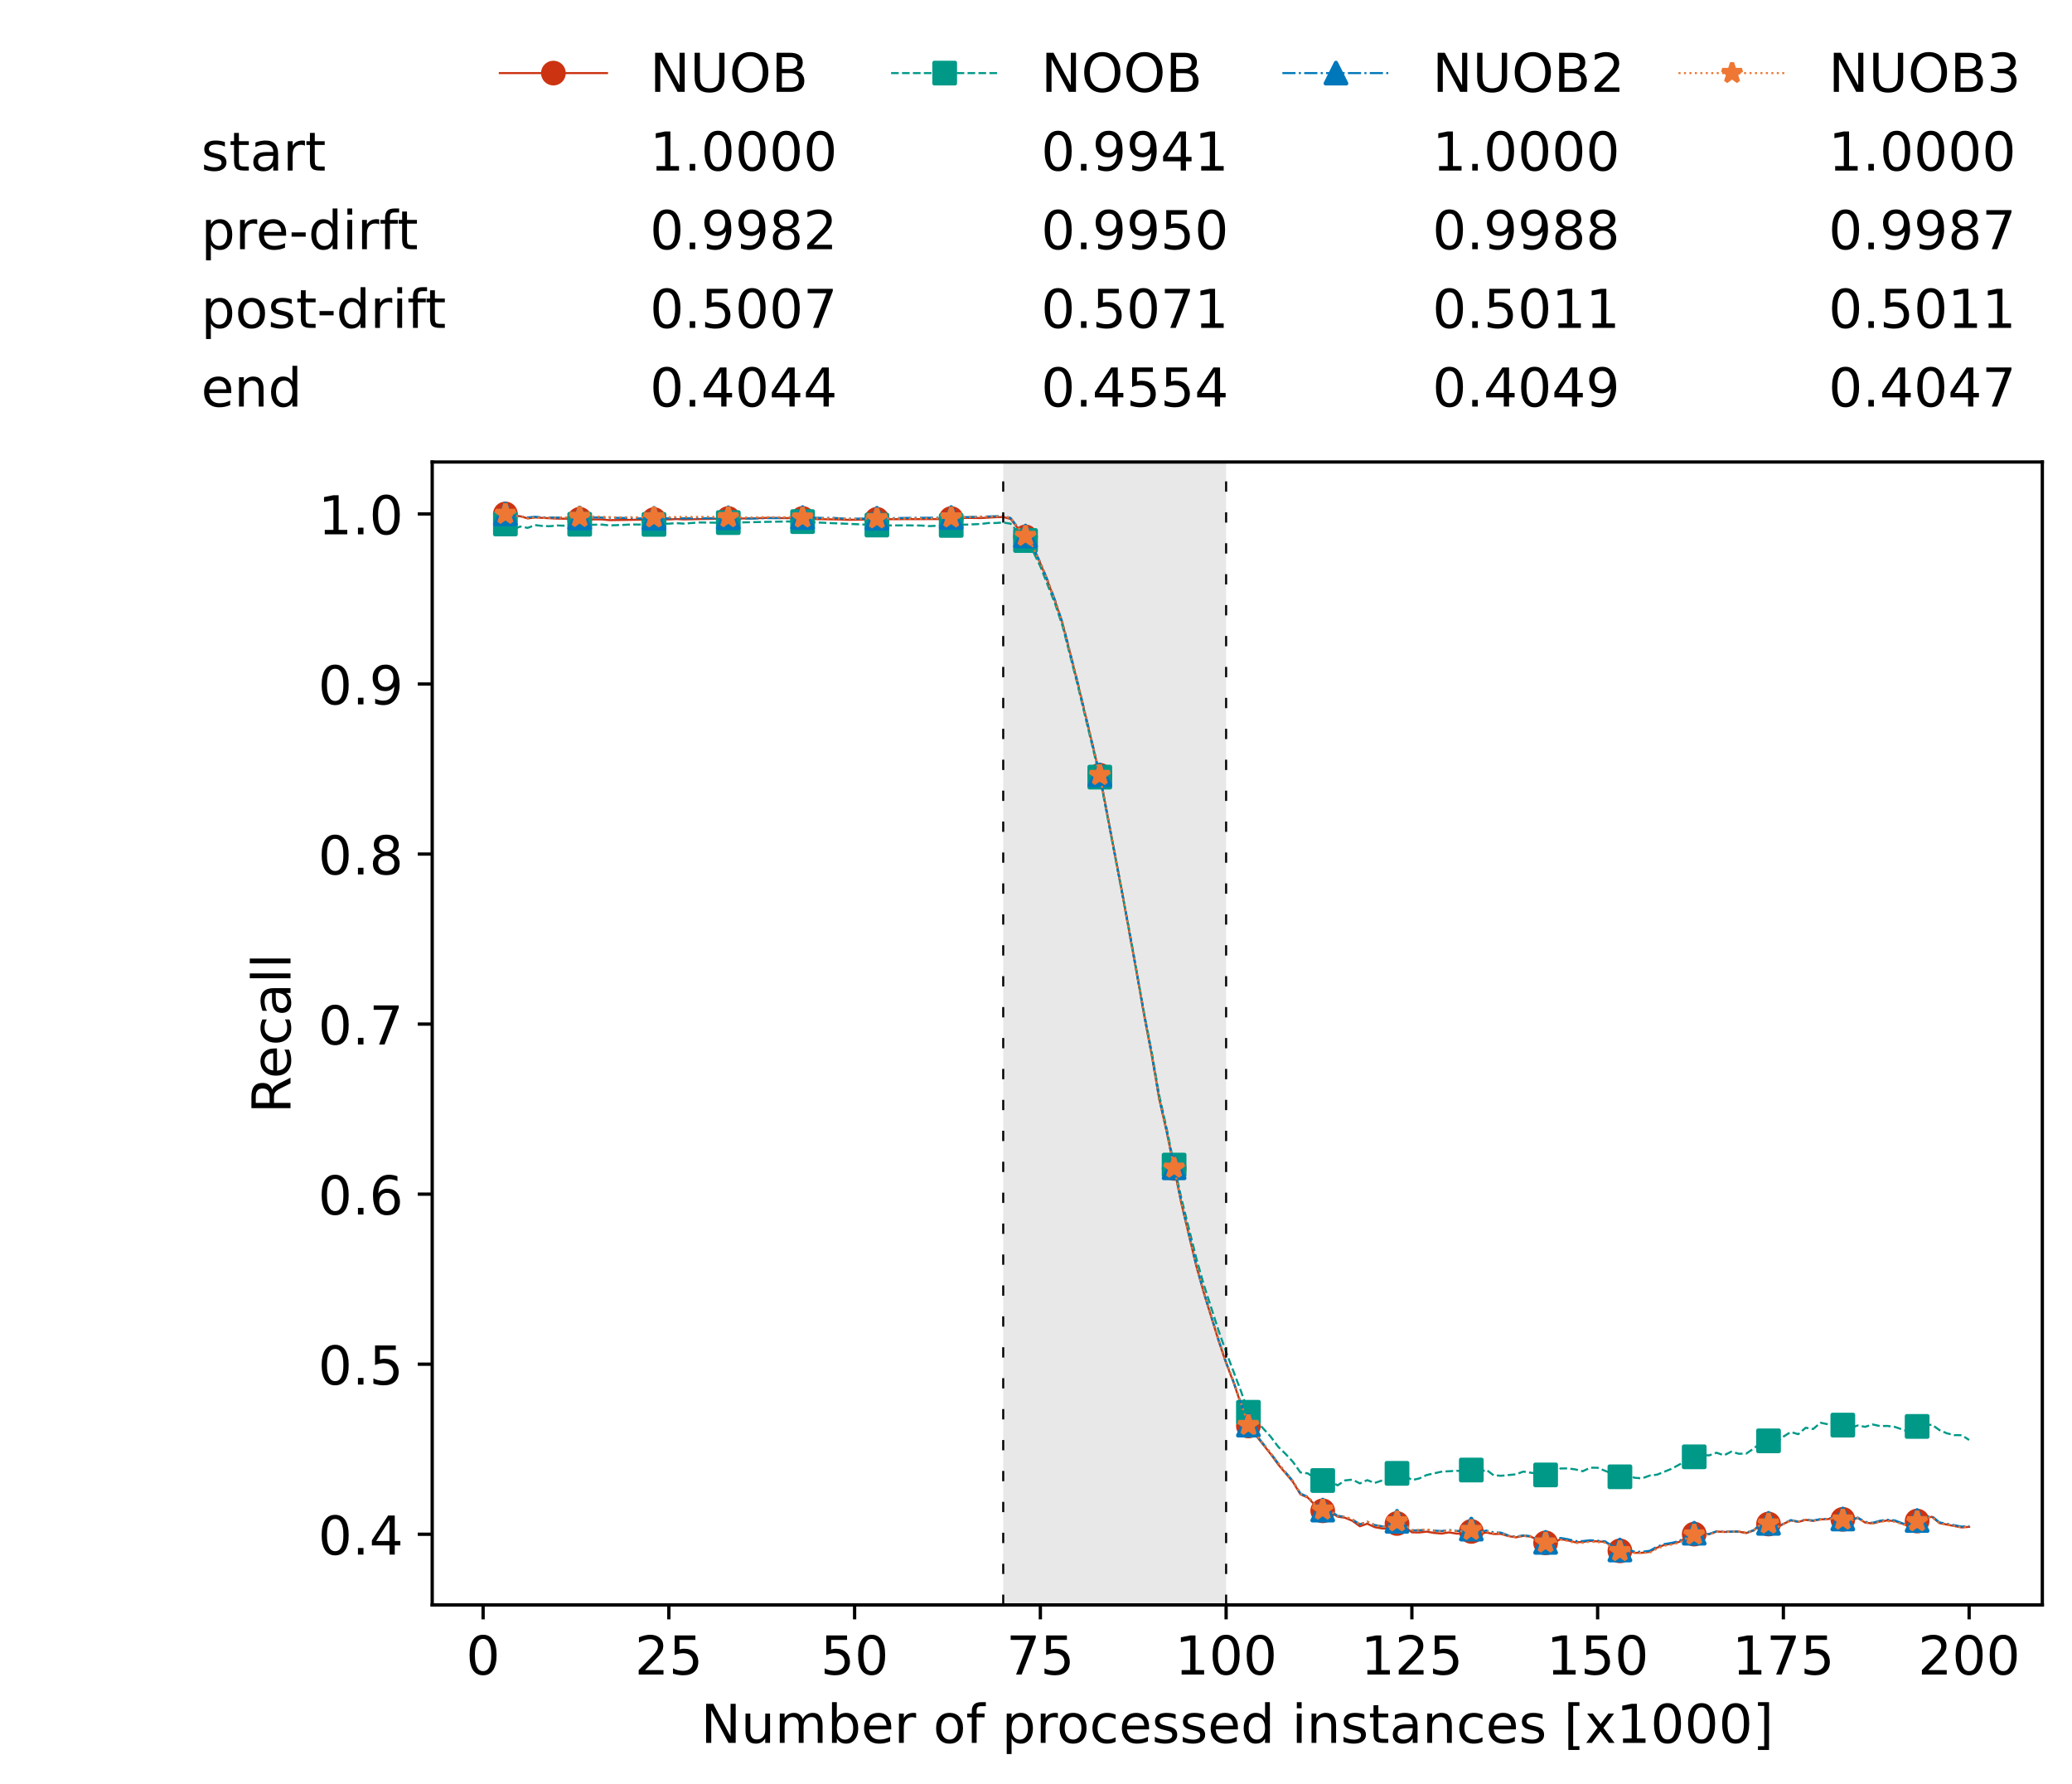 <?xml version="1.0" encoding="utf-8" standalone="no"?>
<!DOCTYPE svg PUBLIC "-//W3C//DTD SVG 1.1//EN"
  "http://www.w3.org/Graphics/SVG/1.1/DTD/svg11.dtd">
<!-- Created with matplotlib (https://matplotlib.org/) -->
<svg height="432.615pt" version="1.1" viewBox="0 0 502.65 432.615" width="502.65pt" xmlns="http://www.w3.org/2000/svg" xmlns:xlink="http://www.w3.org/1999/xlink">
 <defs>
  <style type="text/css">*{stroke-linecap:butt;stroke-linejoin:round;}</style>
 </defs>
 <g id="figure_1">
  <g id="patch_1">
   <path d="M 0 432.615 
L 502.65 432.615 
L 502.65 0 
L 0 0 
z
" style="fill:#ffffff;"/>
  </g>
  <g id="axes_1">
   <g id="patch_2">
    <path d="M 104.85 389.252 
L 495.45 389.252 
L 495.45 112.052 
L 104.85 112.052 
z
" style="fill:#ffffff;"/>
   </g>
   <g id="patch_3">
    <path clip-path="url(#pb809419d93)" d="M 297.446 389.252 
L 297.446 112.052 
L 243.372 112.052 
L 243.372 389.252 
z
" style="fill:#d3d3d3;opacity:0.5;"/>
   </g>
   <g id="matplotlib.axis_1">
    <g id="xtick_1">
     <g id="line2d_1">
      <defs>
       <path d="M 0 0 
L 0 3.5 
" id="med3efe21c3" style="stroke:#000000;stroke-width:0.8;"/>
      </defs>
      <g>
       <use style="stroke:#000000;stroke-width:0.8;" x="117.197" xlink:href="#med3efe21c3" y="389.252"/>
      </g>
     </g>
     <g id="text_1">
      <!-- 0 -->
      <g transform="translate(113.061 406.13)scale(0.13 -0.13)">
       <defs>
        <path d="M 31.781 66.406 
Q 24.172 66.406 20.328 58.906 
Q 16.5 51.422 16.5 36.375 
Q 16.5 21.391 20.328 13.891 
Q 24.172 6.391 31.781 6.391 
Q 39.453 6.391 43.281 13.891 
Q 47.125 21.391 47.125 36.375 
Q 47.125 51.422 43.281 58.906 
Q 39.453 66.406 31.781 66.406 
z
M 31.781 74.219 
Q 44.047 74.219 50.516 64.516 
Q 56.984 54.828 56.984 36.375 
Q 56.984 17.969 50.516 8.266 
Q 44.047 -1.422 31.781 -1.422 
Q 19.531 -1.422 13.062 8.266 
Q 6.594 17.969 6.594 36.375 
Q 6.594 54.828 13.062 64.516 
Q 19.531 74.219 31.781 74.219 
z
" id="DejaVuSans-48"/>
       </defs>
       <use xlink:href="#DejaVuSans-48"/>
      </g>
     </g>
    </g>
    <g id="xtick_2">
     <g id="line2d_2">
      <g>
       <use style="stroke:#000000;stroke-width:0.8;" x="162.259" xlink:href="#med3efe21c3" y="389.252"/>
      </g>
     </g>
     <g id="text_2">
      <!-- 25 -->
      <g transform="translate(153.988 406.13)scale(0.13 -0.13)">
       <defs>
        <path d="M 19.188 8.297 
L 53.609 8.297 
L 53.609 0 
L 7.328 0 
L 7.328 8.297 
Q 12.938 14.109 22.625 23.891 
Q 32.328 33.688 34.812 36.531 
Q 39.547 41.844 41.422 45.531 
Q 43.312 49.219 43.312 52.781 
Q 43.312 58.594 39.234 62.25 
Q 35.156 65.922 28.609 65.922 
Q 23.969 65.922 18.812 64.312 
Q 13.672 62.703 7.812 59.422 
L 7.812 69.391 
Q 13.766 71.781 18.938 73 
Q 24.125 74.219 28.422 74.219 
Q 39.75 74.219 46.484 68.547 
Q 53.219 62.891 53.219 53.422 
Q 53.219 48.922 51.531 44.891 
Q 49.859 40.875 45.406 35.406 
Q 44.188 33.984 37.641 27.219 
Q 31.109 20.453 19.188 8.297 
z
" id="DejaVuSans-50"/>
        <path d="M 10.797 72.906 
L 49.516 72.906 
L 49.516 64.594 
L 19.828 64.594 
L 19.828 46.734 
Q 21.969 47.469 24.109 47.828 
Q 26.266 48.188 28.422 48.188 
Q 40.625 48.188 47.75 41.5 
Q 54.891 34.812 54.891 23.391 
Q 54.891 11.625 47.562 5.094 
Q 40.234 -1.422 26.906 -1.422 
Q 22.312 -1.422 17.547 -0.641 
Q 12.797 0.141 7.719 1.703 
L 7.719 11.625 
Q 12.109 9.234 16.797 8.062 
Q 21.484 6.891 26.703 6.891 
Q 35.156 6.891 40.078 11.328 
Q 45.016 15.766 45.016 23.391 
Q 45.016 31 40.078 35.438 
Q 35.156 39.891 26.703 39.891 
Q 22.75 39.891 18.812 39.016 
Q 14.891 38.141 10.797 36.281 
z
" id="DejaVuSans-53"/>
       </defs>
       <use xlink:href="#DejaVuSans-50"/>
       <use x="63.623" xlink:href="#DejaVuSans-53"/>
      </g>
     </g>
    </g>
    <g id="xtick_3">
     <g id="line2d_3">
      <g>
       <use style="stroke:#000000;stroke-width:0.8;" x="207.322" xlink:href="#med3efe21c3" y="389.252"/>
      </g>
     </g>
     <g id="text_3">
      <!-- 50 -->
      <g transform="translate(199.05 406.13)scale(0.13 -0.13)">
       <use xlink:href="#DejaVuSans-53"/>
       <use x="63.623" xlink:href="#DejaVuSans-48"/>
      </g>
     </g>
    </g>
    <g id="xtick_4">
     <g id="line2d_4">
      <g>
       <use style="stroke:#000000;stroke-width:0.8;" x="252.384" xlink:href="#med3efe21c3" y="389.252"/>
      </g>
     </g>
     <g id="text_4">
      <!-- 75 -->
      <g transform="translate(244.113 406.13)scale(0.13 -0.13)">
       <defs>
        <path d="M 8.203 72.906 
L 55.078 72.906 
L 55.078 68.703 
L 28.609 0 
L 18.312 0 
L 43.219 64.594 
L 8.203 64.594 
z
" id="DejaVuSans-55"/>
       </defs>
       <use xlink:href="#DejaVuSans-55"/>
       <use x="63.623" xlink:href="#DejaVuSans-53"/>
      </g>
     </g>
    </g>
    <g id="xtick_5">
     <g id="line2d_5">
      <g>
       <use style="stroke:#000000;stroke-width:0.8;" x="297.446" xlink:href="#med3efe21c3" y="389.252"/>
      </g>
     </g>
     <g id="text_5">
      <!-- 100 -->
      <g transform="translate(285.039 406.13)scale(0.13 -0.13)">
       <defs>
        <path d="M 12.406 8.297 
L 28.516 8.297 
L 28.516 63.922 
L 10.984 60.406 
L 10.984 69.391 
L 28.422 72.906 
L 38.281 72.906 
L 38.281 8.297 
L 54.391 8.297 
L 54.391 0 
L 12.406 0 
z
" id="DejaVuSans-49"/>
       </defs>
       <use xlink:href="#DejaVuSans-49"/>
       <use x="63.623" xlink:href="#DejaVuSans-48"/>
       <use x="127.246" xlink:href="#DejaVuSans-48"/>
      </g>
     </g>
    </g>
    <g id="xtick_6">
     <g id="line2d_6">
      <g>
       <use style="stroke:#000000;stroke-width:0.8;" x="342.509" xlink:href="#med3efe21c3" y="389.252"/>
      </g>
     </g>
     <g id="text_6">
      <!-- 125 -->
      <g transform="translate(330.102 406.13)scale(0.13 -0.13)">
       <use xlink:href="#DejaVuSans-49"/>
       <use x="63.623" xlink:href="#DejaVuSans-50"/>
       <use x="127.246" xlink:href="#DejaVuSans-53"/>
      </g>
     </g>
    </g>
    <g id="xtick_7">
     <g id="line2d_7">
      <g>
       <use style="stroke:#000000;stroke-width:0.8;" x="387.571" xlink:href="#med3efe21c3" y="389.252"/>
      </g>
     </g>
     <g id="text_7">
      <!-- 150 -->
      <g transform="translate(375.164 406.13)scale(0.13 -0.13)">
       <use xlink:href="#DejaVuSans-49"/>
       <use x="63.623" xlink:href="#DejaVuSans-53"/>
       <use x="127.246" xlink:href="#DejaVuSans-48"/>
      </g>
     </g>
    </g>
    <g id="xtick_8">
     <g id="line2d_8">
      <g>
       <use style="stroke:#000000;stroke-width:0.8;" x="432.633" xlink:href="#med3efe21c3" y="389.252"/>
      </g>
     </g>
     <g id="text_8">
      <!-- 175 -->
      <g transform="translate(420.226 406.13)scale(0.13 -0.13)">
       <use xlink:href="#DejaVuSans-49"/>
       <use x="63.623" xlink:href="#DejaVuSans-55"/>
       <use x="127.246" xlink:href="#DejaVuSans-53"/>
      </g>
     </g>
    </g>
    <g id="xtick_9">
     <g id="line2d_9">
      <g>
       <use style="stroke:#000000;stroke-width:0.8;" x="477.695" xlink:href="#med3efe21c3" y="389.252"/>
      </g>
     </g>
     <g id="text_9">
      <!-- 200 -->
      <g transform="translate(465.289 406.13)scale(0.13 -0.13)">
       <use xlink:href="#DejaVuSans-50"/>
       <use x="63.623" xlink:href="#DejaVuSans-48"/>
       <use x="127.246" xlink:href="#DejaVuSans-48"/>
      </g>
     </g>
    </g>
    <g id="text_10">
     <!-- Number of processed instances [x1000] -->
     <g transform="translate(170.025 422.711)scale(0.13 -0.13)">
      <defs>
       <path d="M 9.812 72.906 
L 23.094 72.906 
L 55.422 11.922 
L 55.422 72.906 
L 64.984 72.906 
L 64.984 0 
L 51.703 0 
L 19.391 60.984 
L 19.391 0 
L 9.812 0 
z
" id="DejaVuSans-78"/>
       <path d="M 8.5 21.578 
L 8.5 54.688 
L 17.484 54.688 
L 17.484 21.922 
Q 17.484 14.156 20.5 10.266 
Q 23.531 6.391 29.594 6.391 
Q 36.859 6.391 41.078 11.031 
Q 45.312 15.672 45.312 23.688 
L 45.312 54.688 
L 54.297 54.688 
L 54.297 0 
L 45.312 0 
L 45.312 8.406 
Q 42.047 3.422 37.719 1 
Q 33.406 -1.422 27.688 -1.422 
Q 18.266 -1.422 13.375 4.438 
Q 8.5 10.297 8.5 21.578 
z
M 31.109 56 
z
" id="DejaVuSans-117"/>
       <path d="M 52 44.188 
Q 55.375 50.25 60.062 53.125 
Q 64.75 56 71.094 56 
Q 79.641 56 84.281 50.016 
Q 88.922 44.047 88.922 33.016 
L 88.922 0 
L 79.891 0 
L 79.891 32.719 
Q 79.891 40.578 77.094 44.375 
Q 74.312 48.188 68.609 48.188 
Q 61.625 48.188 57.562 43.547 
Q 53.516 38.922 53.516 30.906 
L 53.516 0 
L 44.484 0 
L 44.484 32.719 
Q 44.484 40.625 41.703 44.406 
Q 38.922 48.188 33.109 48.188 
Q 26.219 48.188 22.156 43.531 
Q 18.109 38.875 18.109 30.906 
L 18.109 0 
L 9.078 0 
L 9.078 54.688 
L 18.109 54.688 
L 18.109 46.188 
Q 21.188 51.219 25.484 53.609 
Q 29.781 56 35.688 56 
Q 41.656 56 45.828 52.969 
Q 50 49.953 52 44.188 
z
" id="DejaVuSans-109"/>
       <path d="M 48.688 27.297 
Q 48.688 37.203 44.609 42.844 
Q 40.531 48.484 33.406 48.484 
Q 26.266 48.484 22.188 42.844 
Q 18.109 37.203 18.109 27.297 
Q 18.109 17.391 22.188 11.75 
Q 26.266 6.109 33.406 6.109 
Q 40.531 6.109 44.609 11.75 
Q 48.688 17.391 48.688 27.297 
z
M 18.109 46.391 
Q 20.953 51.266 25.266 53.625 
Q 29.594 56 35.594 56 
Q 45.562 56 51.781 48.094 
Q 58.016 40.188 58.016 27.297 
Q 58.016 14.406 51.781 6.484 
Q 45.562 -1.422 35.594 -1.422 
Q 29.594 -1.422 25.266 0.953 
Q 20.953 3.328 18.109 8.203 
L 18.109 0 
L 9.078 0 
L 9.078 75.984 
L 18.109 75.984 
z
" id="DejaVuSans-98"/>
       <path d="M 56.203 29.594 
L 56.203 25.203 
L 14.891 25.203 
Q 15.484 15.922 20.484 11.062 
Q 25.484 6.203 34.422 6.203 
Q 39.594 6.203 44.453 7.469 
Q 49.312 8.734 54.109 11.281 
L 54.109 2.781 
Q 49.266 0.734 44.188 -0.344 
Q 39.109 -1.422 33.891 -1.422 
Q 20.797 -1.422 13.156 6.188 
Q 5.516 13.812 5.516 26.812 
Q 5.516 40.234 12.766 48.109 
Q 20.016 56 32.328 56 
Q 43.359 56 49.781 48.891 
Q 56.203 41.797 56.203 29.594 
z
M 47.219 32.234 
Q 47.125 39.594 43.094 43.984 
Q 39.062 48.391 32.422 48.391 
Q 24.906 48.391 20.391 44.141 
Q 15.875 39.891 15.188 32.172 
z
" id="DejaVuSans-101"/>
       <path d="M 41.109 46.297 
Q 39.594 47.172 37.812 47.578 
Q 36.031 48 33.891 48 
Q 26.266 48 22.188 43.047 
Q 18.109 38.094 18.109 28.812 
L 18.109 0 
L 9.078 0 
L 9.078 54.688 
L 18.109 54.688 
L 18.109 46.188 
Q 20.953 51.172 25.484 53.578 
Q 30.031 56 36.531 56 
Q 37.453 56 38.578 55.875 
Q 39.703 55.766 41.062 55.516 
z
" id="DejaVuSans-114"/>
       <path id="DejaVuSans-32"/>
       <path d="M 30.609 48.391 
Q 23.391 48.391 19.188 42.75 
Q 14.984 37.109 14.984 27.297 
Q 14.984 17.484 19.156 11.844 
Q 23.344 6.203 30.609 6.203 
Q 37.797 6.203 41.984 11.859 
Q 46.188 17.531 46.188 27.297 
Q 46.188 37.016 41.984 42.703 
Q 37.797 48.391 30.609 48.391 
z
M 30.609 56 
Q 42.328 56 49.016 48.375 
Q 55.719 40.766 55.719 27.297 
Q 55.719 13.875 49.016 6.219 
Q 42.328 -1.422 30.609 -1.422 
Q 18.844 -1.422 12.172 6.219 
Q 5.516 13.875 5.516 27.297 
Q 5.516 40.766 12.172 48.375 
Q 18.844 56 30.609 56 
z
" id="DejaVuSans-111"/>
       <path d="M 37.109 75.984 
L 37.109 68.5 
L 28.516 68.5 
Q 23.688 68.5 21.797 66.547 
Q 19.922 64.594 19.922 59.516 
L 19.922 54.688 
L 34.719 54.688 
L 34.719 47.703 
L 19.922 47.703 
L 19.922 0 
L 10.891 0 
L 10.891 47.703 
L 2.297 47.703 
L 2.297 54.688 
L 10.891 54.688 
L 10.891 58.5 
Q 10.891 67.625 15.141 71.797 
Q 19.391 75.984 28.609 75.984 
z
" id="DejaVuSans-102"/>
       <path d="M 18.109 8.203 
L 18.109 -20.797 
L 9.078 -20.797 
L 9.078 54.688 
L 18.109 54.688 
L 18.109 46.391 
Q 20.953 51.266 25.266 53.625 
Q 29.594 56 35.594 56 
Q 45.562 56 51.781 48.094 
Q 58.016 40.188 58.016 27.297 
Q 58.016 14.406 51.781 6.484 
Q 45.562 -1.422 35.594 -1.422 
Q 29.594 -1.422 25.266 0.953 
Q 20.953 3.328 18.109 8.203 
z
M 48.688 27.297 
Q 48.688 37.203 44.609 42.844 
Q 40.531 48.484 33.406 48.484 
Q 26.266 48.484 22.188 42.844 
Q 18.109 37.203 18.109 27.297 
Q 18.109 17.391 22.188 11.75 
Q 26.266 6.109 33.406 6.109 
Q 40.531 6.109 44.609 11.75 
Q 48.688 17.391 48.688 27.297 
z
" id="DejaVuSans-112"/>
       <path d="M 48.781 52.594 
L 48.781 44.188 
Q 44.969 46.297 41.141 47.344 
Q 37.312 48.391 33.406 48.391 
Q 24.656 48.391 19.812 42.844 
Q 14.984 37.312 14.984 27.297 
Q 14.984 17.281 19.812 11.734 
Q 24.656 6.203 33.406 6.203 
Q 37.312 6.203 41.141 7.25 
Q 44.969 8.297 48.781 10.406 
L 48.781 2.094 
Q 45.016 0.344 40.984 -0.531 
Q 36.969 -1.422 32.422 -1.422 
Q 20.062 -1.422 12.781 6.344 
Q 5.516 14.109 5.516 27.297 
Q 5.516 40.672 12.859 48.328 
Q 20.219 56 33.016 56 
Q 37.156 56 41.109 55.141 
Q 45.062 54.297 48.781 52.594 
z
" id="DejaVuSans-99"/>
       <path d="M 44.281 53.078 
L 44.281 44.578 
Q 40.484 46.531 36.375 47.5 
Q 32.281 48.484 27.875 48.484 
Q 21.188 48.484 17.844 46.438 
Q 14.5 44.391 14.5 40.281 
Q 14.5 37.156 16.891 35.375 
Q 19.281 33.594 26.516 31.984 
L 29.594 31.297 
Q 39.156 29.25 43.188 25.516 
Q 47.219 21.781 47.219 15.094 
Q 47.219 7.469 41.188 3.016 
Q 35.156 -1.422 24.609 -1.422 
Q 20.219 -1.422 15.453 -0.562 
Q 10.688 0.297 5.422 2 
L 5.422 11.281 
Q 10.406 8.688 15.234 7.391 
Q 20.062 6.109 24.812 6.109 
Q 31.156 6.109 34.562 8.281 
Q 37.984 10.453 37.984 14.406 
Q 37.984 18.062 35.516 20.016 
Q 33.062 21.969 24.703 23.781 
L 21.578 24.516 
Q 13.234 26.266 9.516 29.906 
Q 5.812 33.547 5.812 39.891 
Q 5.812 47.609 11.281 51.797 
Q 16.75 56 26.812 56 
Q 31.781 56 36.172 55.266 
Q 40.578 54.547 44.281 53.078 
z
" id="DejaVuSans-115"/>
       <path d="M 45.406 46.391 
L 45.406 75.984 
L 54.391 75.984 
L 54.391 0 
L 45.406 0 
L 45.406 8.203 
Q 42.578 3.328 38.25 0.953 
Q 33.938 -1.422 27.875 -1.422 
Q 17.969 -1.422 11.734 6.484 
Q 5.516 14.406 5.516 27.297 
Q 5.516 40.188 11.734 48.094 
Q 17.969 56 27.875 56 
Q 33.938 56 38.25 53.625 
Q 42.578 51.266 45.406 46.391 
z
M 14.797 27.297 
Q 14.797 17.391 18.875 11.75 
Q 22.953 6.109 30.078 6.109 
Q 37.203 6.109 41.297 11.75 
Q 45.406 17.391 45.406 27.297 
Q 45.406 37.203 41.297 42.844 
Q 37.203 48.484 30.078 48.484 
Q 22.953 48.484 18.875 42.844 
Q 14.797 37.203 14.797 27.297 
z
" id="DejaVuSans-100"/>
       <path d="M 9.422 54.688 
L 18.406 54.688 
L 18.406 0 
L 9.422 0 
z
M 9.422 75.984 
L 18.406 75.984 
L 18.406 64.594 
L 9.422 64.594 
z
" id="DejaVuSans-105"/>
       <path d="M 54.891 33.016 
L 54.891 0 
L 45.906 0 
L 45.906 32.719 
Q 45.906 40.484 42.875 44.328 
Q 39.844 48.188 33.797 48.188 
Q 26.516 48.188 22.312 43.547 
Q 18.109 38.922 18.109 30.906 
L 18.109 0 
L 9.078 0 
L 9.078 54.688 
L 18.109 54.688 
L 18.109 46.188 
Q 21.344 51.125 25.703 53.562 
Q 30.078 56 35.797 56 
Q 45.219 56 50.047 50.172 
Q 54.891 44.344 54.891 33.016 
z
" id="DejaVuSans-110"/>
       <path d="M 18.312 70.219 
L 18.312 54.688 
L 36.812 54.688 
L 36.812 47.703 
L 18.312 47.703 
L 18.312 18.016 
Q 18.312 11.328 20.141 9.422 
Q 21.969 7.516 27.594 7.516 
L 36.812 7.516 
L 36.812 0 
L 27.594 0 
Q 17.188 0 13.234 3.875 
Q 9.281 7.766 9.281 18.016 
L 9.281 47.703 
L 2.688 47.703 
L 2.688 54.688 
L 9.281 54.688 
L 9.281 70.219 
z
" id="DejaVuSans-116"/>
       <path d="M 34.281 27.484 
Q 23.391 27.484 19.188 25 
Q 14.984 22.516 14.984 16.5 
Q 14.984 11.719 18.141 8.906 
Q 21.297 6.109 26.703 6.109 
Q 34.188 6.109 38.703 11.406 
Q 43.219 16.703 43.219 25.484 
L 43.219 27.484 
z
M 52.203 31.203 
L 52.203 0 
L 43.219 0 
L 43.219 8.297 
Q 40.141 3.328 35.547 0.953 
Q 30.953 -1.422 24.312 -1.422 
Q 15.922 -1.422 10.953 3.297 
Q 6 8.016 6 15.922 
Q 6 25.141 12.172 29.828 
Q 18.359 34.516 30.609 34.516 
L 43.219 34.516 
L 43.219 35.406 
Q 43.219 41.609 39.141 45 
Q 35.062 48.391 27.688 48.391 
Q 23 48.391 18.547 47.266 
Q 14.109 46.141 10.016 43.891 
L 10.016 52.203 
Q 14.938 54.109 19.578 55.047 
Q 24.219 56 28.609 56 
Q 40.484 56 46.344 49.844 
Q 52.203 43.703 52.203 31.203 
z
" id="DejaVuSans-97"/>
       <path d="M 8.594 75.984 
L 29.297 75.984 
L 29.297 69 
L 17.578 69 
L 17.578 -6.203 
L 29.297 -6.203 
L 29.297 -13.188 
L 8.594 -13.188 
z
" id="DejaVuSans-91"/>
       <path d="M 54.891 54.688 
L 35.109 28.078 
L 55.906 0 
L 45.312 0 
L 29.391 21.484 
L 13.484 0 
L 2.875 0 
L 24.125 28.609 
L 4.688 54.688 
L 15.281 54.688 
L 29.781 35.203 
L 44.281 54.688 
z
" id="DejaVuSans-120"/>
       <path d="M 30.422 75.984 
L 30.422 -13.188 
L 9.719 -13.188 
L 9.719 -6.203 
L 21.391 -6.203 
L 21.391 69 
L 9.719 69 
L 9.719 75.984 
z
" id="DejaVuSans-93"/>
      </defs>
      <use xlink:href="#DejaVuSans-78"/>
      <use x="74.805" xlink:href="#DejaVuSans-117"/>
      <use x="138.184" xlink:href="#DejaVuSans-109"/>
      <use x="235.596" xlink:href="#DejaVuSans-98"/>
      <use x="299.072" xlink:href="#DejaVuSans-101"/>
      <use x="360.596" xlink:href="#DejaVuSans-114"/>
      <use x="401.709" xlink:href="#DejaVuSans-32"/>
      <use x="433.496" xlink:href="#DejaVuSans-111"/>
      <use x="494.678" xlink:href="#DejaVuSans-102"/>
      <use x="529.883" xlink:href="#DejaVuSans-32"/>
      <use x="561.67" xlink:href="#DejaVuSans-112"/>
      <use x="625.146" xlink:href="#DejaVuSans-114"/>
      <use x="664.01" xlink:href="#DejaVuSans-111"/>
      <use x="725.191" xlink:href="#DejaVuSans-99"/>
      <use x="780.172" xlink:href="#DejaVuSans-101"/>
      <use x="841.695" xlink:href="#DejaVuSans-115"/>
      <use x="893.795" xlink:href="#DejaVuSans-115"/>
      <use x="945.895" xlink:href="#DejaVuSans-101"/>
      <use x="1007.418" xlink:href="#DejaVuSans-100"/>
      <use x="1070.895" xlink:href="#DejaVuSans-32"/>
      <use x="1102.682" xlink:href="#DejaVuSans-105"/>
      <use x="1130.465" xlink:href="#DejaVuSans-110"/>
      <use x="1193.844" xlink:href="#DejaVuSans-115"/>
      <use x="1245.943" xlink:href="#DejaVuSans-116"/>
      <use x="1285.152" xlink:href="#DejaVuSans-97"/>
      <use x="1346.432" xlink:href="#DejaVuSans-110"/>
      <use x="1409.811" xlink:href="#DejaVuSans-99"/>
      <use x="1464.791" xlink:href="#DejaVuSans-101"/>
      <use x="1526.314" xlink:href="#DejaVuSans-115"/>
      <use x="1578.414" xlink:href="#DejaVuSans-32"/>
      <use x="1610.201" xlink:href="#DejaVuSans-91"/>
      <use x="1649.215" xlink:href="#DejaVuSans-120"/>
      <use x="1708.395" xlink:href="#DejaVuSans-49"/>
      <use x="1772.018" xlink:href="#DejaVuSans-48"/>
      <use x="1835.641" xlink:href="#DejaVuSans-48"/>
      <use x="1899.264" xlink:href="#DejaVuSans-48"/>
      <use x="1962.887" xlink:href="#DejaVuSans-93"/>
     </g>
    </g>
   </g>
   <g id="matplotlib.axis_2">
    <g id="ytick_1">
     <g id="line2d_10">
      <defs>
       <path d="M 0 0 
L -3.5 0 
" id="m3341b9b321" style="stroke:#000000;stroke-width:0.8;"/>
      </defs>
      <g>
       <use style="stroke:#000000;stroke-width:0.8;" x="104.85" xlink:href="#m3341b9b321" y="372.106"/>
      </g>
     </g>
     <g id="text_11">
      <!-- 0.4 -->
      <g transform="translate(77.176 377.045)scale(0.13 -0.13)">
       <defs>
        <path d="M 10.688 12.406 
L 21 12.406 
L 21 0 
L 10.688 0 
z
" id="DejaVuSans-46"/>
        <path d="M 37.797 64.312 
L 12.891 25.391 
L 37.797 25.391 
z
M 35.203 72.906 
L 47.609 72.906 
L 47.609 25.391 
L 58.016 25.391 
L 58.016 17.188 
L 47.609 17.188 
L 47.609 0 
L 37.797 0 
L 37.797 17.188 
L 4.891 17.188 
L 4.891 26.703 
z
" id="DejaVuSans-52"/>
       </defs>
       <use xlink:href="#DejaVuSans-48"/>
       <use x="63.623" xlink:href="#DejaVuSans-46"/>
       <use x="95.41" xlink:href="#DejaVuSans-52"/>
      </g>
     </g>
    </g>
    <g id="ytick_2">
     <g id="line2d_11">
      <g>
       <use style="stroke:#000000;stroke-width:0.8;" x="104.85" xlink:href="#m3341b9b321" y="330.864"/>
      </g>
     </g>
     <g id="text_12">
      <!-- 0.5 -->
      <g transform="translate(77.176 335.803)scale(0.13 -0.13)">
       <use xlink:href="#DejaVuSans-48"/>
       <use x="63.623" xlink:href="#DejaVuSans-46"/>
       <use x="95.41" xlink:href="#DejaVuSans-53"/>
      </g>
     </g>
    </g>
    <g id="ytick_3">
     <g id="line2d_12">
      <g>
       <use style="stroke:#000000;stroke-width:0.8;" x="104.85" xlink:href="#m3341b9b321" y="289.621"/>
      </g>
     </g>
     <g id="text_13">
      <!-- 0.6 -->
      <g transform="translate(77.176 294.56)scale(0.13 -0.13)">
       <defs>
        <path d="M 33.016 40.375 
Q 26.375 40.375 22.484 35.828 
Q 18.609 31.297 18.609 23.391 
Q 18.609 15.531 22.484 10.953 
Q 26.375 6.391 33.016 6.391 
Q 39.656 6.391 43.531 10.953 
Q 47.406 15.531 47.406 23.391 
Q 47.406 31.297 43.531 35.828 
Q 39.656 40.375 33.016 40.375 
z
M 52.594 71.297 
L 52.594 62.312 
Q 48.875 64.062 45.094 64.984 
Q 41.312 65.922 37.594 65.922 
Q 27.828 65.922 22.672 59.328 
Q 17.531 52.734 16.797 39.406 
Q 19.672 43.656 24.016 45.922 
Q 28.375 48.188 33.594 48.188 
Q 44.578 48.188 50.953 41.516 
Q 57.328 34.859 57.328 23.391 
Q 57.328 12.156 50.688 5.359 
Q 44.047 -1.422 33.016 -1.422 
Q 20.359 -1.422 13.672 8.266 
Q 6.984 17.969 6.984 36.375 
Q 6.984 53.656 15.188 63.938 
Q 23.391 74.219 37.203 74.219 
Q 40.922 74.219 44.703 73.484 
Q 48.484 72.75 52.594 71.297 
z
" id="DejaVuSans-54"/>
       </defs>
       <use xlink:href="#DejaVuSans-48"/>
       <use x="63.623" xlink:href="#DejaVuSans-46"/>
       <use x="95.41" xlink:href="#DejaVuSans-54"/>
      </g>
     </g>
    </g>
    <g id="ytick_4">
     <g id="line2d_13">
      <g>
       <use style="stroke:#000000;stroke-width:0.8;" x="104.85" xlink:href="#m3341b9b321" y="248.379"/>
      </g>
     </g>
     <g id="text_14">
      <!-- 0.7 -->
      <g transform="translate(77.176 253.318)scale(0.13 -0.13)">
       <use xlink:href="#DejaVuSans-48"/>
       <use x="63.623" xlink:href="#DejaVuSans-46"/>
       <use x="95.41" xlink:href="#DejaVuSans-55"/>
      </g>
     </g>
    </g>
    <g id="ytick_5">
     <g id="line2d_14">
      <g>
       <use style="stroke:#000000;stroke-width:0.8;" x="104.85" xlink:href="#m3341b9b321" y="207.137"/>
      </g>
     </g>
     <g id="text_15">
      <!-- 0.8 -->
      <g transform="translate(77.176 212.076)scale(0.13 -0.13)">
       <defs>
        <path d="M 31.781 34.625 
Q 24.75 34.625 20.719 30.859 
Q 16.703 27.094 16.703 20.516 
Q 16.703 13.922 20.719 10.156 
Q 24.75 6.391 31.781 6.391 
Q 38.812 6.391 42.859 10.172 
Q 46.922 13.969 46.922 20.516 
Q 46.922 27.094 42.891 30.859 
Q 38.875 34.625 31.781 34.625 
z
M 21.922 38.812 
Q 15.578 40.375 12.031 44.719 
Q 8.5 49.078 8.5 55.328 
Q 8.5 64.062 14.719 69.141 
Q 20.953 74.219 31.781 74.219 
Q 42.672 74.219 48.875 69.141 
Q 55.078 64.062 55.078 55.328 
Q 55.078 49.078 51.531 44.719 
Q 48 40.375 41.703 38.812 
Q 48.828 37.156 52.797 32.312 
Q 56.781 27.484 56.781 20.516 
Q 56.781 9.906 50.312 4.234 
Q 43.844 -1.422 31.781 -1.422 
Q 19.734 -1.422 13.25 4.234 
Q 6.781 9.906 6.781 20.516 
Q 6.781 27.484 10.781 32.312 
Q 14.797 37.156 21.922 38.812 
z
M 18.312 54.391 
Q 18.312 48.734 21.844 45.562 
Q 25.391 42.391 31.781 42.391 
Q 38.141 42.391 41.719 45.562 
Q 45.312 48.734 45.312 54.391 
Q 45.312 60.062 41.719 63.234 
Q 38.141 66.406 31.781 66.406 
Q 25.391 66.406 21.844 63.234 
Q 18.312 60.062 18.312 54.391 
z
" id="DejaVuSans-56"/>
       </defs>
       <use xlink:href="#DejaVuSans-48"/>
       <use x="63.623" xlink:href="#DejaVuSans-46"/>
       <use x="95.41" xlink:href="#DejaVuSans-56"/>
      </g>
     </g>
    </g>
    <g id="ytick_6">
     <g id="line2d_15">
      <g>
       <use style="stroke:#000000;stroke-width:0.8;" x="104.85" xlink:href="#m3341b9b321" y="165.894"/>
      </g>
     </g>
     <g id="text_16">
      <!-- 0.9 -->
      <g transform="translate(77.176 170.833)scale(0.13 -0.13)">
       <defs>
        <path d="M 10.984 1.516 
L 10.984 10.5 
Q 14.703 8.734 18.5 7.812 
Q 22.312 6.891 25.984 6.891 
Q 35.75 6.891 40.891 13.453 
Q 46.047 20.016 46.781 33.406 
Q 43.953 29.203 39.594 26.953 
Q 35.25 24.703 29.984 24.703 
Q 19.047 24.703 12.672 31.312 
Q 6.297 37.938 6.297 49.422 
Q 6.297 60.641 12.938 67.422 
Q 19.578 74.219 30.609 74.219 
Q 43.266 74.219 49.922 64.516 
Q 56.594 54.828 56.594 36.375 
Q 56.594 19.141 48.406 8.859 
Q 40.234 -1.422 26.422 -1.422 
Q 22.703 -1.422 18.891 -0.688 
Q 15.094 0.047 10.984 1.516 
z
M 30.609 32.422 
Q 37.25 32.422 41.125 36.953 
Q 45.016 41.5 45.016 49.422 
Q 45.016 57.281 41.125 61.844 
Q 37.25 66.406 30.609 66.406 
Q 23.969 66.406 20.094 61.844 
Q 16.219 57.281 16.219 49.422 
Q 16.219 41.5 20.094 36.953 
Q 23.969 32.422 30.609 32.422 
z
" id="DejaVuSans-57"/>
       </defs>
       <use xlink:href="#DejaVuSans-48"/>
       <use x="63.623" xlink:href="#DejaVuSans-46"/>
       <use x="95.41" xlink:href="#DejaVuSans-57"/>
      </g>
     </g>
    </g>
    <g id="ytick_7">
     <g id="line2d_16">
      <g>
       <use style="stroke:#000000;stroke-width:0.8;" x="104.85" xlink:href="#m3341b9b321" y="124.652"/>
      </g>
     </g>
     <g id="text_17">
      <!-- 1.0 -->
      <g transform="translate(77.176 129.591)scale(0.13 -0.13)">
       <use xlink:href="#DejaVuSans-49"/>
       <use x="63.623" xlink:href="#DejaVuSans-46"/>
       <use x="95.41" xlink:href="#DejaVuSans-48"/>
      </g>
     </g>
    </g>
    <g id="text_18">
     <!-- Recall -->
     <g transform="translate(70.472 270.044)rotate(-90)scale(0.13 -0.13)">
      <defs>
       <path d="M 44.391 34.188 
Q 47.562 33.109 50.562 29.594 
Q 53.562 26.078 56.594 19.922 
L 66.609 0 
L 56 0 
L 46.688 18.703 
Q 43.062 26.031 39.672 28.422 
Q 36.281 30.812 30.422 30.812 
L 19.672 30.812 
L 19.672 0 
L 9.812 0 
L 9.812 72.906 
L 32.078 72.906 
Q 44.578 72.906 50.734 67.672 
Q 56.891 62.453 56.891 51.906 
Q 56.891 45.016 53.688 40.469 
Q 50.484 35.938 44.391 34.188 
z
M 19.672 64.797 
L 19.672 38.922 
L 32.078 38.922 
Q 39.203 38.922 42.844 42.219 
Q 46.484 45.516 46.484 51.906 
Q 46.484 58.297 42.844 61.547 
Q 39.203 64.797 32.078 64.797 
z
" id="DejaVuSans-82"/>
       <path d="M 9.422 75.984 
L 18.406 75.984 
L 18.406 0 
L 9.422 0 
z
" id="DejaVuSans-108"/>
      </defs>
      <use xlink:href="#DejaVuSans-82"/>
      <use x="64.982" xlink:href="#DejaVuSans-101"/>
      <use x="126.506" xlink:href="#DejaVuSans-99"/>
      <use x="181.486" xlink:href="#DejaVuSans-97"/>
      <use x="242.766" xlink:href="#DejaVuSans-108"/>
      <use x="270.549" xlink:href="#DejaVuSans-108"/>
     </g>
    </g>
   </g>
   <g id="line2d_17"/>
   <g id="line2d_18"/>
   <g id="line2d_19"/>
   <g id="line2d_20"/>
   <g id="line2d_21"/>
   <g id="line2d_22">
    <path clip-path="url(#pb809419d93)" d="M 122.605 124.652 
L 124.407 125.077 
L 126.21 125.207 
L 128.012 125.719 
L 129.815 125.506 
L 135.222 125.786 
L 138.827 125.816 
L 142.432 125.985 
L 146.037 125.975 
L 147.839 126.155 
L 156.852 126.022 
L 162.259 125.979 
L 164.062 125.89 
L 165.864 125.971 
L 178.482 125.751 
L 182.087 125.741 
L 185.692 125.621 
L 191.099 125.663 
L 192.902 125.622 
L 198.309 125.911 
L 203.717 125.993 
L 205.519 126.077 
L 216.334 125.921 
L 228.952 125.893 
L 234.359 125.602 
L 237.964 125.641 
L 241.569 125.436 
L 243.372 125.394 
L 245.174 125.867 
L 246.976 128.186 
L 248.779 130.22 
L 250.581 132.888 
L 252.384 136.68 
L 254.186 141.094 
L 255.989 145.902 
L 257.791 151.363 
L 261.396 165.529 
L 266.804 188.021 
L 272.211 216.447 
L 275.816 236.283 
L 277.619 246.528 
L 279.421 255.947 
L 281.224 266.545 
L 283.026 274.458 
L 286.631 292.015 
L 290.236 307.135 
L 292.039 313.563 
L 295.644 325.241 
L 297.446 330.589 
L 299.249 335.293 
L 302.854 345.852 
L 308.261 352.663 
L 310.064 355.158 
L 313.669 359.449 
L 315.471 362.429 
L 317.274 363.224 
L 319.076 365.114 
L 320.879 366.419 
L 322.681 366.639 
L 324.484 367.839 
L 326.286 368.109 
L 328.089 368.859 
L 329.891 370.176 
L 331.694 369.554 
L 333.496 370.39 
L 335.299 370.705 
L 337.101 370.735 
L 338.904 369.502 
L 340.706 370.16 
L 342.509 371.649 
L 344.311 371.68 
L 346.114 371.475 
L 347.916 371.792 
L 349.719 371.941 
L 351.521 371.662 
L 353.324 371.951 
L 355.126 371.955 
L 356.928 371.423 
L 358.731 372.113 
L 360.533 371.688 
L 362.336 372.044 
L 364.138 372.037 
L 365.941 372.562 
L 367.743 372.853 
L 369.546 372.505 
L 371.348 372.69 
L 373.151 373.521 
L 374.953 374.201 
L 376.756 374.273 
L 378.558 373.289 
L 380.361 373.605 
L 382.163 374.056 
L 383.966 373.975 
L 385.768 373.73 
L 389.373 373.947 
L 391.176 375.108 
L 392.978 376.137 
L 394.781 375.984 
L 396.583 376.603 
L 398.386 376.6 
L 400.188 376.376 
L 401.991 375.365 
L 403.793 374.684 
L 405.596 374.395 
L 407.398 373.949 
L 409.201 372.849 
L 411.003 372.069 
L 412.806 371.942 
L 414.608 372.091 
L 416.411 371.444 
L 418.213 371.548 
L 421.818 371.471 
L 423.621 371.827 
L 425.423 371.198 
L 427.226 369.638 
L 429.028 369.628 
L 430.831 370.59 
L 432.633 369.603 
L 434.436 368.756 
L 436.238 369.116 
L 438.041 368.627 
L 439.843 368.861 
L 441.646 368.506 
L 443.448 368.438 
L 445.251 368.043 
L 447.053 368.491 
L 448.856 368.808 
L 450.658 368.139 
L 452.461 369.269 
L 454.263 369.494 
L 456.066 369.041 
L 457.868 368.76 
L 459.671 368.917 
L 463.276 370.164 
L 465.078 368.901 
L 466.881 368.151 
L 468.683 367.88 
L 470.485 369.398 
L 474.09 370.113 
L 475.893 370.457 
L 477.695 370.309 
L 477.695 370.309 
" style="fill:none;stroke:#cc3311;stroke-linecap:square;stroke-width:0.5;"/>
    <defs>
     <path d="M 0 2.5 
C 0.663 2.5 1.299 2.237 1.768 1.768 
C 2.237 1.299 2.5 0.663 2.5 0 
C 2.5 -0.663 2.237 -1.299 1.768 -1.768 
C 1.299 -2.237 0.663 -2.5 0 -2.5 
C -0.663 -2.5 -1.299 -2.237 -1.768 -1.768 
C -2.237 -1.299 -2.5 -0.663 -2.5 0 
C -2.5 0.663 -2.237 1.299 -1.768 1.768 
C -1.299 2.237 -0.663 2.5 0 2.5 
z
" id="m55931e50b7" style="stroke:#cc3311;"/>
    </defs>
    <g clip-path="url(#pb809419d93)">
     <use style="fill:#cc3311;stroke:#cc3311;" x="122.605" xlink:href="#m55931e50b7" y="124.652"/>
     <use style="fill:#cc3311;stroke:#cc3311;" x="140.629" xlink:href="#m55931e50b7" y="125.947"/>
     <use style="fill:#cc3311;stroke:#cc3311;" x="158.654" xlink:href="#m55931e50b7" y="126.022"/>
     <use style="fill:#cc3311;stroke:#cc3311;" x="176.679" xlink:href="#m55931e50b7" y="125.76"/>
     <use style="fill:#cc3311;stroke:#cc3311;" x="194.704" xlink:href="#m55931e50b7" y="125.744"/>
     <use style="fill:#cc3311;stroke:#cc3311;" x="212.729" xlink:href="#m55931e50b7" y="125.951"/>
     <use style="fill:#cc3311;stroke:#cc3311;" x="230.754" xlink:href="#m55931e50b7" y="125.772"/>
     <use style="fill:#cc3311;stroke:#cc3311;" x="248.779" xlink:href="#m55931e50b7" y="130.22"/>
     <use style="fill:#cc3311;stroke:#cc3311;" x="266.804" xlink:href="#m55931e50b7" y="188.021"/>
     <use style="fill:#cc3311;stroke:#cc3311;" x="284.829" xlink:href="#m55931e50b7" y="283.37"/>
     <use style="fill:#cc3311;stroke:#cc3311;" x="302.854" xlink:href="#m55931e50b7" y="345.852"/>
     <use style="fill:#cc3311;stroke:#cc3311;" x="320.879" xlink:href="#m55931e50b7" y="366.419"/>
     <use style="fill:#cc3311;stroke:#cc3311;" x="338.904" xlink:href="#m55931e50b7" y="369.502"/>
     <use style="fill:#cc3311;stroke:#cc3311;" x="356.928" xlink:href="#m55931e50b7" y="371.423"/>
     <use style="fill:#cc3311;stroke:#cc3311;" x="374.953" xlink:href="#m55931e50b7" y="374.201"/>
     <use style="fill:#cc3311;stroke:#cc3311;" x="392.978" xlink:href="#m55931e50b7" y="376.137"/>
     <use style="fill:#cc3311;stroke:#cc3311;" x="411.003" xlink:href="#m55931e50b7" y="372.069"/>
     <use style="fill:#cc3311;stroke:#cc3311;" x="429.028" xlink:href="#m55931e50b7" y="369.628"/>
     <use style="fill:#cc3311;stroke:#cc3311;" x="447.053" xlink:href="#m55931e50b7" y="368.491"/>
     <use style="fill:#cc3311;stroke:#cc3311;" x="465.078" xlink:href="#m55931e50b7" y="368.901"/>
    </g>
   </g>
   <g id="line2d_23"/>
   <g id="line2d_24"/>
   <g id="line2d_25"/>
   <g id="line2d_26"/>
   <g id="line2d_27">
    <path clip-path="url(#pb809419d93)" d="M 122.605 127.083 
L 124.407 128.418 
L 126.21 127.706 
L 128.012 128.028 
L 129.815 127.353 
L 131.617 127.571 
L 133.419 127.623 
L 135.222 127.446 
L 137.024 127.509 
L 140.629 127.147 
L 142.432 127.305 
L 146.037 127.227 
L 147.839 127.431 
L 151.444 127.292 
L 153.247 127.191 
L 155.049 127.225 
L 156.852 127.137 
L 158.654 127.183 
L 160.457 127.009 
L 162.259 127.009 
L 164.062 126.874 
L 165.864 126.996 
L 169.469 126.713 
L 174.877 126.79 
L 191.099 126.473 
L 198.309 126.721 
L 214.532 127.436 
L 219.939 127.418 
L 223.544 127.465 
L 225.347 127.598 
L 237.964 127.088 
L 239.767 126.846 
L 241.569 126.845 
L 243.372 126.719 
L 245.174 127.019 
L 246.976 129.142 
L 248.779 131.091 
L 250.581 133.674 
L 252.384 137.381 
L 255.989 146.521 
L 257.791 151.938 
L 261.396 166.016 
L 266.804 188.474 
L 274.014 225.879 
L 277.619 246.115 
L 279.421 255.285 
L 281.224 265.709 
L 283.026 273.702 
L 284.829 282.573 
L 286.631 290.819 
L 290.236 305.258 
L 292.039 311.604 
L 295.644 322.792 
L 297.446 327.93 
L 301.051 337.423 
L 302.854 342.521 
L 308.261 348.448 
L 310.064 350.87 
L 311.866 352.627 
L 313.669 354.57 
L 315.471 357.117 
L 317.274 357.349 
L 319.076 358.581 
L 320.879 359.079 
L 322.681 359.175 
L 324.484 360.255 
L 326.286 359.052 
L 328.089 358.855 
L 329.891 359.774 
L 331.694 358.986 
L 333.496 359.666 
L 335.299 359.06 
L 337.101 358.83 
L 338.904 357.337 
L 340.706 357.708 
L 342.509 358.984 
L 344.311 358.571 
L 346.114 357.735 
L 349.719 356.929 
L 353.324 356.718 
L 355.126 356.79 
L 356.928 356.536 
L 358.731 357.254 
L 360.533 356.445 
L 362.336 357.802 
L 364.138 357.928 
L 367.743 357.574 
L 369.546 356.913 
L 374.953 357.717 
L 376.756 357.605 
L 378.558 356.155 
L 380.361 356.135 
L 382.163 356.383 
L 383.966 356.828 
L 385.768 355.96 
L 387.571 355.984 
L 392.978 358.174 
L 394.781 357.867 
L 396.583 358.414 
L 398.386 358.546 
L 400.188 357.881 
L 401.991 357.654 
L 405.596 356.196 
L 409.201 354.21 
L 411.003 353.33 
L 412.806 352.891 
L 414.608 352.983 
L 416.411 352.33 
L 418.213 352.968 
L 420.016 352.079 
L 421.818 352.586 
L 423.621 352.549 
L 425.423 351.331 
L 427.226 349.833 
L 429.028 349.453 
L 430.831 349.949 
L 432.633 348.435 
L 434.436 347.305 
L 436.238 347.842 
L 438.041 346.277 
L 439.843 346.587 
L 441.646 345.068 
L 443.448 345.438 
L 445.251 344.873 
L 448.856 346.361 
L 450.658 345.725 
L 452.461 346.057 
L 454.263 345.474 
L 456.066 345.868 
L 457.868 345.838 
L 459.671 346.075 
L 463.276 347.309 
L 465.078 345.956 
L 468.683 345.524 
L 470.485 346.848 
L 472.288 347.623 
L 474.09 348.065 
L 475.893 348.083 
L 477.695 349.237 
L 477.695 349.237 
" style="fill:none;stroke:#009988;stroke-dasharray:1.85,0.8;stroke-dashoffset:0;stroke-width:0.5;"/>
    <defs>
     <path d="M -2.5 2.5 
L 2.5 2.5 
L 2.5 -2.5 
L -2.5 -2.5 
z
" id="m7b002b31e2" style="stroke:#009988;stroke-linejoin:miter;"/>
    </defs>
    <g clip-path="url(#pb809419d93)">
     <use style="fill:#009988;stroke:#009988;stroke-linejoin:miter;" x="122.605" xlink:href="#m7b002b31e2" y="127.083"/>
     <use style="fill:#009988;stroke:#009988;stroke-linejoin:miter;" x="140.629" xlink:href="#m7b002b31e2" y="127.147"/>
     <use style="fill:#009988;stroke:#009988;stroke-linejoin:miter;" x="158.654" xlink:href="#m7b002b31e2" y="127.183"/>
     <use style="fill:#009988;stroke:#009988;stroke-linejoin:miter;" x="176.679" xlink:href="#m7b002b31e2" y="126.747"/>
     <use style="fill:#009988;stroke:#009988;stroke-linejoin:miter;" x="194.704" xlink:href="#m7b002b31e2" y="126.508"/>
     <use style="fill:#009988;stroke:#009988;stroke-linejoin:miter;" x="212.729" xlink:href="#m7b002b31e2" y="127.345"/>
     <use style="fill:#009988;stroke:#009988;stroke-linejoin:miter;" x="230.754" xlink:href="#m7b002b31e2" y="127.438"/>
     <use style="fill:#009988;stroke:#009988;stroke-linejoin:miter;" x="248.779" xlink:href="#m7b002b31e2" y="131.091"/>
     <use style="fill:#009988;stroke:#009988;stroke-linejoin:miter;" x="266.804" xlink:href="#m7b002b31e2" y="188.474"/>
     <use style="fill:#009988;stroke:#009988;stroke-linejoin:miter;" x="284.829" xlink:href="#m7b002b31e2" y="282.573"/>
     <use style="fill:#009988;stroke:#009988;stroke-linejoin:miter;" x="302.854" xlink:href="#m7b002b31e2" y="342.521"/>
     <use style="fill:#009988;stroke:#009988;stroke-linejoin:miter;" x="320.879" xlink:href="#m7b002b31e2" y="359.079"/>
     <use style="fill:#009988;stroke:#009988;stroke-linejoin:miter;" x="338.904" xlink:href="#m7b002b31e2" y="357.337"/>
     <use style="fill:#009988;stroke:#009988;stroke-linejoin:miter;" x="356.928" xlink:href="#m7b002b31e2" y="356.536"/>
     <use style="fill:#009988;stroke:#009988;stroke-linejoin:miter;" x="374.953" xlink:href="#m7b002b31e2" y="357.717"/>
     <use style="fill:#009988;stroke:#009988;stroke-linejoin:miter;" x="392.978" xlink:href="#m7b002b31e2" y="358.174"/>
     <use style="fill:#009988;stroke:#009988;stroke-linejoin:miter;" x="411.003" xlink:href="#m7b002b31e2" y="353.33"/>
     <use style="fill:#009988;stroke:#009988;stroke-linejoin:miter;" x="429.028" xlink:href="#m7b002b31e2" y="349.453"/>
     <use style="fill:#009988;stroke:#009988;stroke-linejoin:miter;" x="447.053" xlink:href="#m7b002b31e2" y="345.635"/>
     <use style="fill:#009988;stroke:#009988;stroke-linejoin:miter;" x="465.078" xlink:href="#m7b002b31e2" y="345.956"/>
    </g>
   </g>
   <g id="line2d_28"/>
   <g id="line2d_29"/>
   <g id="line2d_30"/>
   <g id="line2d_31"/>
   <g id="line2d_32">
    <path clip-path="url(#pb809419d93)" d="M 122.605 124.652 
L 124.407 125.077 
L 126.21 125.207 
L 128.012 125.502 
L 129.815 125.332 
L 131.617 125.486 
L 138.827 125.561 
L 140.629 125.636 
L 144.234 125.484 
L 151.444 125.623 
L 153.247 125.615 
L 155.049 125.732 
L 178.482 125.663 
L 182.087 125.774 
L 185.692 125.653 
L 189.297 125.654 
L 191.099 125.495 
L 196.507 125.536 
L 200.112 125.623 
L 201.914 125.582 
L 205.519 125.829 
L 219.939 125.605 
L 230.754 125.525 
L 243.372 125.149 
L 245.174 125.621 
L 246.976 127.98 
L 248.779 130.013 
L 250.581 132.64 
L 252.384 136.432 
L 254.186 140.845 
L 255.989 145.695 
L 257.791 151.156 
L 261.396 165.365 
L 266.804 187.94 
L 272.211 216.406 
L 275.816 236.242 
L 277.619 246.444 
L 279.421 255.863 
L 281.224 266.461 
L 283.026 274.332 
L 286.631 291.886 
L 290.236 307.01 
L 292.039 313.438 
L 295.644 325.076 
L 297.446 330.424 
L 299.249 335.085 
L 302.854 345.644 
L 308.261 352.453 
L 310.064 354.908 
L 313.669 359.242 
L 315.471 362.222 
L 317.274 363.017 
L 319.076 364.948 
L 320.879 366.253 
L 322.681 366.397 
L 324.484 367.638 
L 326.286 367.864 
L 328.089 368.534 
L 329.891 369.69 
L 331.694 369.068 
L 333.496 369.864 
L 335.299 370.178 
L 337.101 370.209 
L 338.904 368.975 
L 340.706 369.634 
L 342.509 371.163 
L 344.311 371.155 
L 346.114 370.991 
L 347.916 371.227 
L 349.719 371.335 
L 351.521 371.057 
L 353.324 371.305 
L 355.126 371.309 
L 356.928 370.859 
L 358.731 371.669 
L 360.533 371.204 
L 362.336 371.642 
L 364.138 371.715 
L 365.941 372.401 
L 367.743 372.69 
L 369.546 372.382 
L 371.348 372.567 
L 373.151 373.398 
L 374.953 374.078 
L 376.756 373.983 
L 378.558 372.999 
L 380.361 373.315 
L 382.163 373.765 
L 383.966 373.765 
L 385.768 373.561 
L 389.373 373.818 
L 391.176 374.98 
L 392.978 375.926 
L 394.781 375.773 
L 396.583 376.353 
L 398.386 376.35 
L 400.188 376.126 
L 401.991 375.116 
L 403.793 374.477 
L 405.596 374.187 
L 407.398 373.742 
L 409.201 372.642 
L 411.003 371.862 
L 414.608 372.051 
L 416.411 371.404 
L 418.213 371.508 
L 421.818 371.432 
L 423.621 371.746 
L 425.423 371.118 
L 427.226 369.559 
L 429.028 369.466 
L 430.831 370.468 
L 434.436 368.674 
L 436.238 369.035 
L 438.041 368.545 
L 439.843 368.779 
L 441.646 368.424 
L 443.448 368.356 
L 445.251 367.962 
L 447.053 368.409 
L 448.856 368.726 
L 450.658 368.058 
L 452.461 369.101 
L 454.263 369.326 
L 456.066 368.831 
L 457.868 368.591 
L 459.671 368.748 
L 461.473 369.446 
L 463.276 369.957 
L 465.078 368.778 
L 466.881 367.986 
L 468.683 367.715 
L 470.485 369.233 
L 475.893 370.249 
L 477.695 370.1 
L 477.695 370.1 
" style="fill:none;stroke:#0077bb;stroke-dasharray:3.2,0.8,0.5,0.8;stroke-dashoffset:0;stroke-width:0.5;"/>
    <defs>
     <path d="M 0 -2.5 
L -2.5 2.5 
L 2.5 2.5 
z
" id="m6ff835b909" style="stroke:#0077bb;stroke-linejoin:miter;"/>
    </defs>
    <g clip-path="url(#pb809419d93)">
     <use style="fill:#0077bb;stroke:#0077bb;stroke-linejoin:miter;" x="122.605" xlink:href="#m6ff835b909" y="124.652"/>
     <use style="fill:#0077bb;stroke:#0077bb;stroke-linejoin:miter;" x="140.629" xlink:href="#m6ff835b909" y="125.636"/>
     <use style="fill:#0077bb;stroke:#0077bb;stroke-linejoin:miter;" x="158.654" xlink:href="#m6ff835b909" y="125.718"/>
     <use style="fill:#0077bb;stroke:#0077bb;stroke-linejoin:miter;" x="176.679" xlink:href="#m6ff835b909" y="125.584"/>
     <use style="fill:#0077bb;stroke:#0077bb;stroke-linejoin:miter;" x="194.704" xlink:href="#m6ff835b909" y="125.536"/>
     <use style="fill:#0077bb;stroke:#0077bb;stroke-linejoin:miter;" x="212.729" xlink:href="#m6ff835b909" y="125.706"/>
     <use style="fill:#0077bb;stroke:#0077bb;stroke-linejoin:miter;" x="230.754" xlink:href="#m6ff835b909" y="125.525"/>
     <use style="fill:#0077bb;stroke:#0077bb;stroke-linejoin:miter;" x="248.779" xlink:href="#m6ff835b909" y="130.013"/>
     <use style="fill:#0077bb;stroke:#0077bb;stroke-linejoin:miter;" x="266.804" xlink:href="#m6ff835b909" y="187.94"/>
     <use style="fill:#0077bb;stroke:#0077bb;stroke-linejoin:miter;" x="284.829" xlink:href="#m6ff835b909" y="283.245"/>
     <use style="fill:#0077bb;stroke:#0077bb;stroke-linejoin:miter;" x="302.854" xlink:href="#m6ff835b909" y="345.644"/>
     <use style="fill:#0077bb;stroke:#0077bb;stroke-linejoin:miter;" x="320.879" xlink:href="#m6ff835b909" y="366.253"/>
     <use style="fill:#0077bb;stroke:#0077bb;stroke-linejoin:miter;" x="338.904" xlink:href="#m6ff835b909" y="368.975"/>
     <use style="fill:#0077bb;stroke:#0077bb;stroke-linejoin:miter;" x="356.928" xlink:href="#m6ff835b909" y="370.859"/>
     <use style="fill:#0077bb;stroke:#0077bb;stroke-linejoin:miter;" x="374.953" xlink:href="#m6ff835b909" y="374.078"/>
     <use style="fill:#0077bb;stroke:#0077bb;stroke-linejoin:miter;" x="392.978" xlink:href="#m6ff835b909" y="375.926"/>
     <use style="fill:#0077bb;stroke:#0077bb;stroke-linejoin:miter;" x="411.003" xlink:href="#m6ff835b909" y="371.862"/>
     <use style="fill:#0077bb;stroke:#0077bb;stroke-linejoin:miter;" x="429.028" xlink:href="#m6ff835b909" y="369.466"/>
     <use style="fill:#0077bb;stroke:#0077bb;stroke-linejoin:miter;" x="447.053" xlink:href="#m6ff835b909" y="368.409"/>
     <use style="fill:#0077bb;stroke:#0077bb;stroke-linejoin:miter;" x="465.078" xlink:href="#m6ff835b909" y="368.778"/>
    </g>
   </g>
   <g id="line2d_33"/>
   <g id="line2d_34"/>
   <g id="line2d_35"/>
   <g id="line2d_36"/>
   <g id="line2d_37">
    <path clip-path="url(#pb809419d93)" d="M 122.605 124.652 
L 124.407 125.077 
L 126.21 125.207 
L 128.012 125.719 
L 129.815 125.506 
L 131.617 125.631 
L 138.827 125.477 
L 144.234 125.287 
L 149.642 125.473 
L 153.247 125.428 
L 156.852 125.51 
L 162.259 125.468 
L 164.062 125.378 
L 167.667 125.38 
L 171.272 125.343 
L 182.087 125.501 
L 185.692 125.42 
L 189.297 125.462 
L 192.902 125.423 
L 198.309 125.712 
L 203.717 125.753 
L 205.519 125.837 
L 212.729 125.756 
L 225.347 125.729 
L 230.754 125.527 
L 236.162 125.355 
L 239.767 125.317 
L 243.372 125.19 
L 245.174 125.62 
L 246.976 127.978 
L 248.779 130.012 
L 250.581 132.639 
L 252.384 136.473 
L 254.186 140.887 
L 255.989 145.777 
L 257.791 151.238 
L 261.396 165.447 
L 266.804 187.983 
L 272.211 216.449 
L 275.816 236.155 
L 277.619 246.401 
L 279.421 255.819 
L 281.224 266.417 
L 283.026 274.33 
L 286.631 291.884 
L 290.236 306.965 
L 292.039 313.393 
L 295.644 325.071 
L 297.446 330.42 
L 299.249 335.123 
L 302.854 345.639 
L 308.261 352.448 
L 311.866 357.214 
L 313.669 359.283 
L 315.471 362.262 
L 317.274 363.098 
L 319.076 364.988 
L 320.879 366.172 
L 322.681 366.436 
L 324.484 367.636 
L 326.286 367.821 
L 328.089 368.491 
L 329.891 369.688 
L 331.694 369.066 
L 333.496 369.862 
L 335.299 370.218 
L 337.101 370.249 
L 338.904 369.015 
L 340.706 369.673 
L 342.509 371.078 
L 344.311 371.07 
L 346.114 370.947 
L 347.916 371.264 
L 349.719 371.413 
L 351.521 371.134 
L 353.324 371.382 
L 355.126 371.386 
L 356.928 371.098 
L 358.731 371.788 
L 360.533 371.363 
L 362.336 371.843 
L 364.138 371.834 
L 365.941 372.48 
L 367.743 372.771 
L 369.546 372.463 
L 371.348 372.606 
L 374.953 374.158 
L 376.756 374.23 
L 378.558 373.413 
L 380.361 373.729 
L 382.163 374.265 
L 383.966 374.184 
L 385.768 373.898 
L 389.373 374.158 
L 391.176 375.319 
L 392.978 376.225 
L 394.781 376.072 
L 396.583 376.652 
L 400.188 376.59 
L 401.991 375.579 
L 403.793 374.898 
L 405.596 374.609 
L 407.398 374.163 
L 409.201 373.063 
L 411.003 372.201 
L 412.806 372.074 
L 414.608 372.181 
L 416.411 371.534 
L 420.016 371.507 
L 421.818 371.394 
L 423.621 371.709 
L 425.423 371.16 
L 427.226 369.601 
L 429.028 369.55 
L 430.831 370.552 
L 434.436 368.758 
L 436.238 369.034 
L 438.041 368.589 
L 439.843 368.823 
L 441.646 368.558 
L 443.448 368.49 
L 445.251 368.096 
L 447.053 368.584 
L 448.856 368.902 
L 450.658 368.147 
L 452.461 369.277 
L 454.263 369.502 
L 456.066 369.007 
L 457.868 368.93 
L 459.671 369.087 
L 463.276 370.213 
L 465.078 368.992 
L 466.881 368.2 
L 468.683 367.93 
L 470.485 369.448 
L 475.893 370.419 
L 477.695 370.181 
L 477.695 370.181 
" style="fill:none;stroke:#ee7733;stroke-dasharray:0.5,0.825;stroke-dashoffset:0;stroke-width:0.5;"/>
    <defs>
     <path d="M 0 -2.5 
L -0.561 -0.773 
L -2.378 -0.773 
L -0.908 0.295 
L -1.469 2.023 
L -0 0.955 
L 1.469 2.023 
L 0.908 0.295 
L 2.378 -0.773 
L 0.561 -0.773 
z
" id="ma717d5e469" style="stroke:#ee7733;stroke-linejoin:bevel;"/>
    </defs>
    <g clip-path="url(#pb809419d93)">
     <use style="fill:#ee7733;stroke:#ee7733;stroke-linejoin:bevel;" x="122.605" xlink:href="#ma717d5e469" y="124.652"/>
     <use style="fill:#ee7733;stroke:#ee7733;stroke-linejoin:bevel;" x="140.629" xlink:href="#ma717d5e469" y="125.402"/>
     <use style="fill:#ee7733;stroke:#ee7733;stroke-linejoin:bevel;" x="158.654" xlink:href="#ma717d5e469" y="125.51"/>
     <use style="fill:#ee7733;stroke:#ee7733;stroke-linejoin:bevel;" x="176.679" xlink:href="#ma717d5e469" y="125.467"/>
     <use style="fill:#ee7733;stroke:#ee7733;stroke-linejoin:bevel;" x="194.704" xlink:href="#ma717d5e469" y="125.544"/>
     <use style="fill:#ee7733;stroke:#ee7733;stroke-linejoin:bevel;" x="212.729" xlink:href="#ma717d5e469" y="125.756"/>
     <use style="fill:#ee7733;stroke:#ee7733;stroke-linejoin:bevel;" x="230.754" xlink:href="#ma717d5e469" y="125.527"/>
     <use style="fill:#ee7733;stroke:#ee7733;stroke-linejoin:bevel;" x="248.779" xlink:href="#ma717d5e469" y="130.012"/>
     <use style="fill:#ee7733;stroke:#ee7733;stroke-linejoin:bevel;" x="266.804" xlink:href="#ma717d5e469" y="187.983"/>
     <use style="fill:#ee7733;stroke:#ee7733;stroke-linejoin:bevel;" x="284.829" xlink:href="#ma717d5e469" y="283.243"/>
     <use style="fill:#ee7733;stroke:#ee7733;stroke-linejoin:bevel;" x="302.854" xlink:href="#ma717d5e469" y="345.639"/>
     <use style="fill:#ee7733;stroke:#ee7733;stroke-linejoin:bevel;" x="320.879" xlink:href="#ma717d5e469" y="366.172"/>
     <use style="fill:#ee7733;stroke:#ee7733;stroke-linejoin:bevel;" x="338.904" xlink:href="#ma717d5e469" y="369.015"/>
     <use style="fill:#ee7733;stroke:#ee7733;stroke-linejoin:bevel;" x="356.928" xlink:href="#ma717d5e469" y="371.098"/>
     <use style="fill:#ee7733;stroke:#ee7733;stroke-linejoin:bevel;" x="374.953" xlink:href="#ma717d5e469" y="374.158"/>
     <use style="fill:#ee7733;stroke:#ee7733;stroke-linejoin:bevel;" x="392.978" xlink:href="#ma717d5e469" y="376.225"/>
     <use style="fill:#ee7733;stroke:#ee7733;stroke-linejoin:bevel;" x="411.003" xlink:href="#ma717d5e469" y="372.201"/>
     <use style="fill:#ee7733;stroke:#ee7733;stroke-linejoin:bevel;" x="429.028" xlink:href="#ma717d5e469" y="369.55"/>
     <use style="fill:#ee7733;stroke:#ee7733;stroke-linejoin:bevel;" x="447.053" xlink:href="#ma717d5e469" y="368.584"/>
     <use style="fill:#ee7733;stroke:#ee7733;stroke-linejoin:bevel;" x="465.078" xlink:href="#ma717d5e469" y="368.992"/>
    </g>
   </g>
   <g id="line2d_38"/>
   <g id="line2d_39"/>
   <g id="line2d_40"/>
   <g id="line2d_41"/>
   <g id="line2d_42">
    <path clip-path="url(#pb809419d93)" d="M 243.372 389.252 
L 243.372 112.052 
" style="fill:none;stroke:#000000;stroke-dasharray:2.5,5;stroke-dashoffset:0;stroke-width:0.5;"/>
   </g>
   <g id="line2d_43">
    <path clip-path="url(#pb809419d93)" d="M 297.446 389.252 
L 297.446 112.052 
" style="fill:none;stroke:#000000;stroke-dasharray:2.5,5;stroke-dashoffset:0;stroke-width:0.5;"/>
   </g>
   <g id="patch_4">
    <path d="M 104.85 389.252 
L 104.85 112.052 
" style="fill:none;stroke:#000000;stroke-linecap:square;stroke-linejoin:miter;stroke-width:0.8;"/>
   </g>
   <g id="patch_5">
    <path d="M 495.45 389.252 
L 495.45 112.052 
" style="fill:none;stroke:#000000;stroke-linecap:square;stroke-linejoin:miter;stroke-width:0.8;"/>
   </g>
   <g id="patch_6">
    <path d="M 104.85 389.252 
L 495.45 389.252 
" style="fill:none;stroke:#000000;stroke-linecap:square;stroke-linejoin:miter;stroke-width:0.8;"/>
   </g>
   <g id="patch_7">
    <path d="M 104.85 112.052 
L 495.45 112.052 
" style="fill:none;stroke:#000000;stroke-linecap:square;stroke-linejoin:miter;stroke-width:0.8;"/>
   </g>
   <g id="legend_1">
    <g id="line2d_44"/>
    <g id="line2d_45"/>
    <g id="text_19">
     <!--   -->
     <g transform="translate(48.8 22.278)scale(0.13 -0.13)">
      <use xlink:href="#DejaVuSans-32"/>
     </g>
    </g>
    <g id="line2d_46"/>
    <g id="line2d_47"/>
    <g id="text_20">
     <!-- start -->
     <g transform="translate(48.8 41.36)scale(0.13 -0.13)">
      <use xlink:href="#DejaVuSans-115"/>
      <use x="52.1" xlink:href="#DejaVuSans-116"/>
      <use x="91.309" xlink:href="#DejaVuSans-97"/>
      <use x="152.588" xlink:href="#DejaVuSans-114"/>
      <use x="193.701" xlink:href="#DejaVuSans-116"/>
     </g>
    </g>
    <g id="line2d_48"/>
    <g id="line2d_49"/>
    <g id="text_21">
     <!-- pre-dirft -->
     <g transform="translate(48.8 60.441)scale(0.13 -0.13)">
      <defs>
       <path d="M 4.891 31.391 
L 31.203 31.391 
L 31.203 23.391 
L 4.891 23.391 
z
" id="DejaVuSans-45"/>
      </defs>
      <use xlink:href="#DejaVuSans-112"/>
      <use x="63.477" xlink:href="#DejaVuSans-114"/>
      <use x="102.34" xlink:href="#DejaVuSans-101"/>
      <use x="163.863" xlink:href="#DejaVuSans-45"/>
      <use x="199.947" xlink:href="#DejaVuSans-100"/>
      <use x="263.424" xlink:href="#DejaVuSans-105"/>
      <use x="291.207" xlink:href="#DejaVuSans-114"/>
      <use x="332.32" xlink:href="#DejaVuSans-102"/>
      <use x="365.775" xlink:href="#DejaVuSans-116"/>
     </g>
    </g>
    <g id="line2d_50"/>
    <g id="line2d_51"/>
    <g id="text_22">
     <!-- post-drift -->
     <g transform="translate(48.8 79.523)scale(0.13 -0.13)">
      <use xlink:href="#DejaVuSans-112"/>
      <use x="63.477" xlink:href="#DejaVuSans-111"/>
      <use x="124.658" xlink:href="#DejaVuSans-115"/>
      <use x="176.758" xlink:href="#DejaVuSans-116"/>
      <use x="215.967" xlink:href="#DejaVuSans-45"/>
      <use x="252.051" xlink:href="#DejaVuSans-100"/>
      <use x="315.527" xlink:href="#DejaVuSans-114"/>
      <use x="356.641" xlink:href="#DejaVuSans-105"/>
      <use x="384.424" xlink:href="#DejaVuSans-102"/>
      <use x="417.879" xlink:href="#DejaVuSans-116"/>
     </g>
    </g>
    <g id="line2d_52"/>
    <g id="line2d_53"/>
    <g id="text_23">
     <!-- end -->
     <g transform="translate(48.8 98.604)scale(0.13 -0.13)">
      <use xlink:href="#DejaVuSans-101"/>
      <use x="61.523" xlink:href="#DejaVuSans-110"/>
      <use x="124.902" xlink:href="#DejaVuSans-100"/>
     </g>
    </g>
    <g id="line2d_54">
     <path d="M 121.252 17.728 
L 147.252 17.728 
" style="fill:none;stroke:#cc3311;stroke-linecap:square;stroke-width:0.5;"/>
    </g>
    <g id="line2d_55">
     <g>
      <use style="fill:#cc3311;stroke:#cc3311;" x="134.252" xlink:href="#m55931e50b7" y="17.728"/>
     </g>
    </g>
    <g id="text_24">
     <!-- NUOB -->
     <g transform="translate(157.652 22.278)scale(0.13 -0.13)">
      <defs>
       <path d="M 8.688 72.906 
L 18.609 72.906 
L 18.609 28.609 
Q 18.609 16.891 22.844 11.734 
Q 27.094 6.594 36.625 6.594 
Q 46.094 6.594 50.344 11.734 
Q 54.594 16.891 54.594 28.609 
L 54.594 72.906 
L 64.5 72.906 
L 64.5 27.391 
Q 64.5 13.141 57.438 5.859 
Q 50.391 -1.422 36.625 -1.422 
Q 22.797 -1.422 15.734 5.859 
Q 8.688 13.141 8.688 27.391 
z
" id="DejaVuSans-85"/>
       <path d="M 39.406 66.219 
Q 28.656 66.219 22.328 58.203 
Q 16.016 50.203 16.016 36.375 
Q 16.016 22.609 22.328 14.594 
Q 28.656 6.594 39.406 6.594 
Q 50.141 6.594 56.422 14.594 
Q 62.703 22.609 62.703 36.375 
Q 62.703 50.203 56.422 58.203 
Q 50.141 66.219 39.406 66.219 
z
M 39.406 74.219 
Q 54.734 74.219 63.906 63.938 
Q 73.094 53.656 73.094 36.375 
Q 73.094 19.141 63.906 8.859 
Q 54.734 -1.422 39.406 -1.422 
Q 24.031 -1.422 14.812 8.828 
Q 5.609 19.094 5.609 36.375 
Q 5.609 53.656 14.812 63.938 
Q 24.031 74.219 39.406 74.219 
z
" id="DejaVuSans-79"/>
       <path d="M 19.672 34.812 
L 19.672 8.109 
L 35.5 8.109 
Q 43.453 8.109 47.281 11.406 
Q 51.125 14.703 51.125 21.484 
Q 51.125 28.328 47.281 31.562 
Q 43.453 34.812 35.5 34.812 
z
M 19.672 64.797 
L 19.672 42.828 
L 34.281 42.828 
Q 41.5 42.828 45.031 45.531 
Q 48.578 48.25 48.578 53.812 
Q 48.578 59.328 45.031 62.062 
Q 41.5 64.797 34.281 64.797 
z
M 9.812 72.906 
L 35.016 72.906 
Q 46.297 72.906 52.391 68.219 
Q 58.5 63.531 58.5 54.891 
Q 58.5 48.188 55.375 44.234 
Q 52.25 40.281 46.188 39.312 
Q 53.469 37.75 57.5 32.781 
Q 61.531 27.828 61.531 20.406 
Q 61.531 10.641 54.891 5.312 
Q 48.25 0 35.984 0 
L 9.812 0 
z
" id="DejaVuSans-66"/>
      </defs>
      <use xlink:href="#DejaVuSans-78"/>
      <use x="74.805" xlink:href="#DejaVuSans-85"/>
      <use x="147.998" xlink:href="#DejaVuSans-79"/>
      <use x="226.709" xlink:href="#DejaVuSans-66"/>
     </g>
    </g>
    <g id="line2d_56"/>
    <g id="line2d_57"/>
    <g id="text_25">
     <!-- 1.0000 -->
     <g transform="translate(157.652 41.36)scale(0.13 -0.13)">
      <use xlink:href="#DejaVuSans-49"/>
      <use x="63.623" xlink:href="#DejaVuSans-46"/>
      <use x="95.41" xlink:href="#DejaVuSans-48"/>
      <use x="159.033" xlink:href="#DejaVuSans-48"/>
      <use x="222.656" xlink:href="#DejaVuSans-48"/>
      <use x="286.279" xlink:href="#DejaVuSans-48"/>
     </g>
    </g>
    <g id="line2d_58"/>
    <g id="line2d_59"/>
    <g id="text_26">
     <!-- 0.9982 -->
     <g transform="translate(157.652 60.441)scale(0.13 -0.13)">
      <use xlink:href="#DejaVuSans-48"/>
      <use x="63.623" xlink:href="#DejaVuSans-46"/>
      <use x="95.41" xlink:href="#DejaVuSans-57"/>
      <use x="159.033" xlink:href="#DejaVuSans-57"/>
      <use x="222.656" xlink:href="#DejaVuSans-56"/>
      <use x="286.279" xlink:href="#DejaVuSans-50"/>
     </g>
    </g>
    <g id="line2d_60"/>
    <g id="line2d_61"/>
    <g id="text_27">
     <!-- 0.5007 -->
     <g transform="translate(157.652 79.523)scale(0.13 -0.13)">
      <use xlink:href="#DejaVuSans-48"/>
      <use x="63.623" xlink:href="#DejaVuSans-46"/>
      <use x="95.41" xlink:href="#DejaVuSans-53"/>
      <use x="159.033" xlink:href="#DejaVuSans-48"/>
      <use x="222.656" xlink:href="#DejaVuSans-48"/>
      <use x="286.279" xlink:href="#DejaVuSans-55"/>
     </g>
    </g>
    <g id="line2d_62"/>
    <g id="line2d_63"/>
    <g id="text_28">
     <!-- 0.4044 -->
     <g transform="translate(157.652 98.604)scale(0.13 -0.13)">
      <use xlink:href="#DejaVuSans-48"/>
      <use x="63.623" xlink:href="#DejaVuSans-46"/>
      <use x="95.41" xlink:href="#DejaVuSans-52"/>
      <use x="159.033" xlink:href="#DejaVuSans-48"/>
      <use x="222.656" xlink:href="#DejaVuSans-52"/>
      <use x="286.279" xlink:href="#DejaVuSans-52"/>
     </g>
    </g>
    <g id="line2d_64">
     <path d="M 216.171 17.728 
L 242.171 17.728 
" style="fill:none;stroke:#009988;stroke-dasharray:1.85,0.8;stroke-dashoffset:0;stroke-width:0.5;"/>
    </g>
    <g id="line2d_65">
     <g>
      <use style="fill:#009988;stroke:#009988;stroke-linejoin:miter;" x="229.171" xlink:href="#m7b002b31e2" y="17.728"/>
     </g>
    </g>
    <g id="text_29">
     <!-- NOOB -->
     <g transform="translate(252.571 22.278)scale(0.13 -0.13)">
      <use xlink:href="#DejaVuSans-78"/>
      <use x="74.805" xlink:href="#DejaVuSans-79"/>
      <use x="153.516" xlink:href="#DejaVuSans-79"/>
      <use x="232.227" xlink:href="#DejaVuSans-66"/>
     </g>
    </g>
    <g id="line2d_66"/>
    <g id="line2d_67"/>
    <g id="text_30">
     <!-- 0.9941 -->
     <g transform="translate(252.571 41.36)scale(0.13 -0.13)">
      <use xlink:href="#DejaVuSans-48"/>
      <use x="63.623" xlink:href="#DejaVuSans-46"/>
      <use x="95.41" xlink:href="#DejaVuSans-57"/>
      <use x="159.033" xlink:href="#DejaVuSans-57"/>
      <use x="222.656" xlink:href="#DejaVuSans-52"/>
      <use x="286.279" xlink:href="#DejaVuSans-49"/>
     </g>
    </g>
    <g id="line2d_68"/>
    <g id="line2d_69"/>
    <g id="text_31">
     <!-- 0.9950 -->
     <g transform="translate(252.571 60.441)scale(0.13 -0.13)">
      <use xlink:href="#DejaVuSans-48"/>
      <use x="63.623" xlink:href="#DejaVuSans-46"/>
      <use x="95.41" xlink:href="#DejaVuSans-57"/>
      <use x="159.033" xlink:href="#DejaVuSans-57"/>
      <use x="222.656" xlink:href="#DejaVuSans-53"/>
      <use x="286.279" xlink:href="#DejaVuSans-48"/>
     </g>
    </g>
    <g id="line2d_70"/>
    <g id="line2d_71"/>
    <g id="text_32">
     <!-- 0.5071 -->
     <g transform="translate(252.571 79.523)scale(0.13 -0.13)">
      <use xlink:href="#DejaVuSans-48"/>
      <use x="63.623" xlink:href="#DejaVuSans-46"/>
      <use x="95.41" xlink:href="#DejaVuSans-53"/>
      <use x="159.033" xlink:href="#DejaVuSans-48"/>
      <use x="222.656" xlink:href="#DejaVuSans-55"/>
      <use x="286.279" xlink:href="#DejaVuSans-49"/>
     </g>
    </g>
    <g id="line2d_72"/>
    <g id="line2d_73"/>
    <g id="text_33">
     <!-- 0.4554 -->
     <g transform="translate(252.571 98.604)scale(0.13 -0.13)">
      <use xlink:href="#DejaVuSans-48"/>
      <use x="63.623" xlink:href="#DejaVuSans-46"/>
      <use x="95.41" xlink:href="#DejaVuSans-52"/>
      <use x="159.033" xlink:href="#DejaVuSans-53"/>
      <use x="222.656" xlink:href="#DejaVuSans-53"/>
      <use x="286.279" xlink:href="#DejaVuSans-52"/>
     </g>
    </g>
    <g id="line2d_74">
     <path d="M 311.091 17.728 
L 337.091 17.728 
" style="fill:none;stroke:#0077bb;stroke-dasharray:3.2,0.8,0.5,0.8;stroke-dashoffset:0;stroke-width:0.5;"/>
    </g>
    <g id="line2d_75">
     <g>
      <use style="fill:#0077bb;stroke:#0077bb;stroke-linejoin:miter;" x="324.091" xlink:href="#m6ff835b909" y="17.728"/>
     </g>
    </g>
    <g id="text_34">
     <!-- NUOB2 -->
     <g transform="translate(347.491 22.278)scale(0.13 -0.13)">
      <use xlink:href="#DejaVuSans-78"/>
      <use x="74.805" xlink:href="#DejaVuSans-85"/>
      <use x="147.998" xlink:href="#DejaVuSans-79"/>
      <use x="226.709" xlink:href="#DejaVuSans-66"/>
      <use x="295.312" xlink:href="#DejaVuSans-50"/>
     </g>
    </g>
    <g id="line2d_76"/>
    <g id="line2d_77"/>
    <g id="text_35">
     <!-- 1.0000 -->
     <g transform="translate(347.491 41.36)scale(0.13 -0.13)">
      <use xlink:href="#DejaVuSans-49"/>
      <use x="63.623" xlink:href="#DejaVuSans-46"/>
      <use x="95.41" xlink:href="#DejaVuSans-48"/>
      <use x="159.033" xlink:href="#DejaVuSans-48"/>
      <use x="222.656" xlink:href="#DejaVuSans-48"/>
      <use x="286.279" xlink:href="#DejaVuSans-48"/>
     </g>
    </g>
    <g id="line2d_78"/>
    <g id="line2d_79"/>
    <g id="text_36">
     <!-- 0.9988 -->
     <g transform="translate(347.491 60.441)scale(0.13 -0.13)">
      <use xlink:href="#DejaVuSans-48"/>
      <use x="63.623" xlink:href="#DejaVuSans-46"/>
      <use x="95.41" xlink:href="#DejaVuSans-57"/>
      <use x="159.033" xlink:href="#DejaVuSans-57"/>
      <use x="222.656" xlink:href="#DejaVuSans-56"/>
      <use x="286.279" xlink:href="#DejaVuSans-56"/>
     </g>
    </g>
    <g id="line2d_80"/>
    <g id="line2d_81"/>
    <g id="text_37">
     <!-- 0.5011 -->
     <g transform="translate(347.491 79.523)scale(0.13 -0.13)">
      <use xlink:href="#DejaVuSans-48"/>
      <use x="63.623" xlink:href="#DejaVuSans-46"/>
      <use x="95.41" xlink:href="#DejaVuSans-53"/>
      <use x="159.033" xlink:href="#DejaVuSans-48"/>
      <use x="222.656" xlink:href="#DejaVuSans-49"/>
      <use x="286.279" xlink:href="#DejaVuSans-49"/>
     </g>
    </g>
    <g id="line2d_82"/>
    <g id="line2d_83"/>
    <g id="text_38">
     <!-- 0.4049 -->
     <g transform="translate(347.491 98.604)scale(0.13 -0.13)">
      <use xlink:href="#DejaVuSans-48"/>
      <use x="63.623" xlink:href="#DejaVuSans-46"/>
      <use x="95.41" xlink:href="#DejaVuSans-52"/>
      <use x="159.033" xlink:href="#DejaVuSans-48"/>
      <use x="222.656" xlink:href="#DejaVuSans-52"/>
      <use x="286.279" xlink:href="#DejaVuSans-57"/>
     </g>
    </g>
    <g id="line2d_84">
     <path d="M 407.186 17.728 
L 433.186 17.728 
" style="fill:none;stroke:#ee7733;stroke-dasharray:0.5,0.825;stroke-dashoffset:0;stroke-width:0.5;"/>
    </g>
    <g id="line2d_85">
     <g>
      <use style="fill:#ee7733;stroke:#ee7733;stroke-linejoin:bevel;" x="420.186" xlink:href="#ma717d5e469" y="17.728"/>
     </g>
    </g>
    <g id="text_39">
     <!-- NUOB3 -->
     <g transform="translate(443.586 22.278)scale(0.13 -0.13)">
      <defs>
       <path d="M 40.578 39.312 
Q 47.656 37.797 51.625 33 
Q 55.609 28.219 55.609 21.188 
Q 55.609 10.406 48.188 4.484 
Q 40.766 -1.422 27.094 -1.422 
Q 22.516 -1.422 17.656 -0.516 
Q 12.797 0.391 7.625 2.203 
L 7.625 11.719 
Q 11.719 9.328 16.594 8.109 
Q 21.484 6.891 26.812 6.891 
Q 36.078 6.891 40.938 10.547 
Q 45.797 14.203 45.797 21.188 
Q 45.797 27.641 41.281 31.266 
Q 36.766 34.906 28.719 34.906 
L 20.219 34.906 
L 20.219 43.016 
L 29.109 43.016 
Q 36.375 43.016 40.234 45.922 
Q 44.094 48.828 44.094 54.297 
Q 44.094 59.906 40.109 62.906 
Q 36.141 65.922 28.719 65.922 
Q 24.656 65.922 20.016 65.031 
Q 15.375 64.156 9.812 62.312 
L 9.812 71.094 
Q 15.438 72.656 20.344 73.438 
Q 25.25 74.219 29.594 74.219 
Q 40.828 74.219 47.359 69.109 
Q 53.906 64.016 53.906 55.328 
Q 53.906 49.266 50.438 45.094 
Q 46.969 40.922 40.578 39.312 
z
" id="DejaVuSans-51"/>
      </defs>
      <use xlink:href="#DejaVuSans-78"/>
      <use x="74.805" xlink:href="#DejaVuSans-85"/>
      <use x="147.998" xlink:href="#DejaVuSans-79"/>
      <use x="226.709" xlink:href="#DejaVuSans-66"/>
      <use x="295.312" xlink:href="#DejaVuSans-51"/>
     </g>
    </g>
    <g id="line2d_86"/>
    <g id="line2d_87"/>
    <g id="text_40">
     <!-- 1.0000 -->
     <g transform="translate(443.586 41.36)scale(0.13 -0.13)">
      <use xlink:href="#DejaVuSans-49"/>
      <use x="63.623" xlink:href="#DejaVuSans-46"/>
      <use x="95.41" xlink:href="#DejaVuSans-48"/>
      <use x="159.033" xlink:href="#DejaVuSans-48"/>
      <use x="222.656" xlink:href="#DejaVuSans-48"/>
      <use x="286.279" xlink:href="#DejaVuSans-48"/>
     </g>
    </g>
    <g id="line2d_88"/>
    <g id="line2d_89"/>
    <g id="text_41">
     <!-- 0.9987 -->
     <g transform="translate(443.586 60.441)scale(0.13 -0.13)">
      <use xlink:href="#DejaVuSans-48"/>
      <use x="63.623" xlink:href="#DejaVuSans-46"/>
      <use x="95.41" xlink:href="#DejaVuSans-57"/>
      <use x="159.033" xlink:href="#DejaVuSans-57"/>
      <use x="222.656" xlink:href="#DejaVuSans-56"/>
      <use x="286.279" xlink:href="#DejaVuSans-55"/>
     </g>
    </g>
    <g id="line2d_90"/>
    <g id="line2d_91"/>
    <g id="text_42">
     <!-- 0.5011 -->
     <g transform="translate(443.586 79.523)scale(0.13 -0.13)">
      <use xlink:href="#DejaVuSans-48"/>
      <use x="63.623" xlink:href="#DejaVuSans-46"/>
      <use x="95.41" xlink:href="#DejaVuSans-53"/>
      <use x="159.033" xlink:href="#DejaVuSans-48"/>
      <use x="222.656" xlink:href="#DejaVuSans-49"/>
      <use x="286.279" xlink:href="#DejaVuSans-49"/>
     </g>
    </g>
    <g id="line2d_92"/>
    <g id="line2d_93"/>
    <g id="text_43">
     <!-- 0.4047 -->
     <g transform="translate(443.586 98.604)scale(0.13 -0.13)">
      <use xlink:href="#DejaVuSans-48"/>
      <use x="63.623" xlink:href="#DejaVuSans-46"/>
      <use x="95.41" xlink:href="#DejaVuSans-52"/>
      <use x="159.033" xlink:href="#DejaVuSans-48"/>
      <use x="222.656" xlink:href="#DejaVuSans-52"/>
      <use x="286.279" xlink:href="#DejaVuSans-55"/>
     </g>
    </g>
   </g>
  </g>
 </g>
 <defs>
  <clipPath id="pb809419d93">
   <rect height="277.2" width="390.6" x="104.85" y="112.052"/>
  </clipPath>
 </defs>
</svg>
